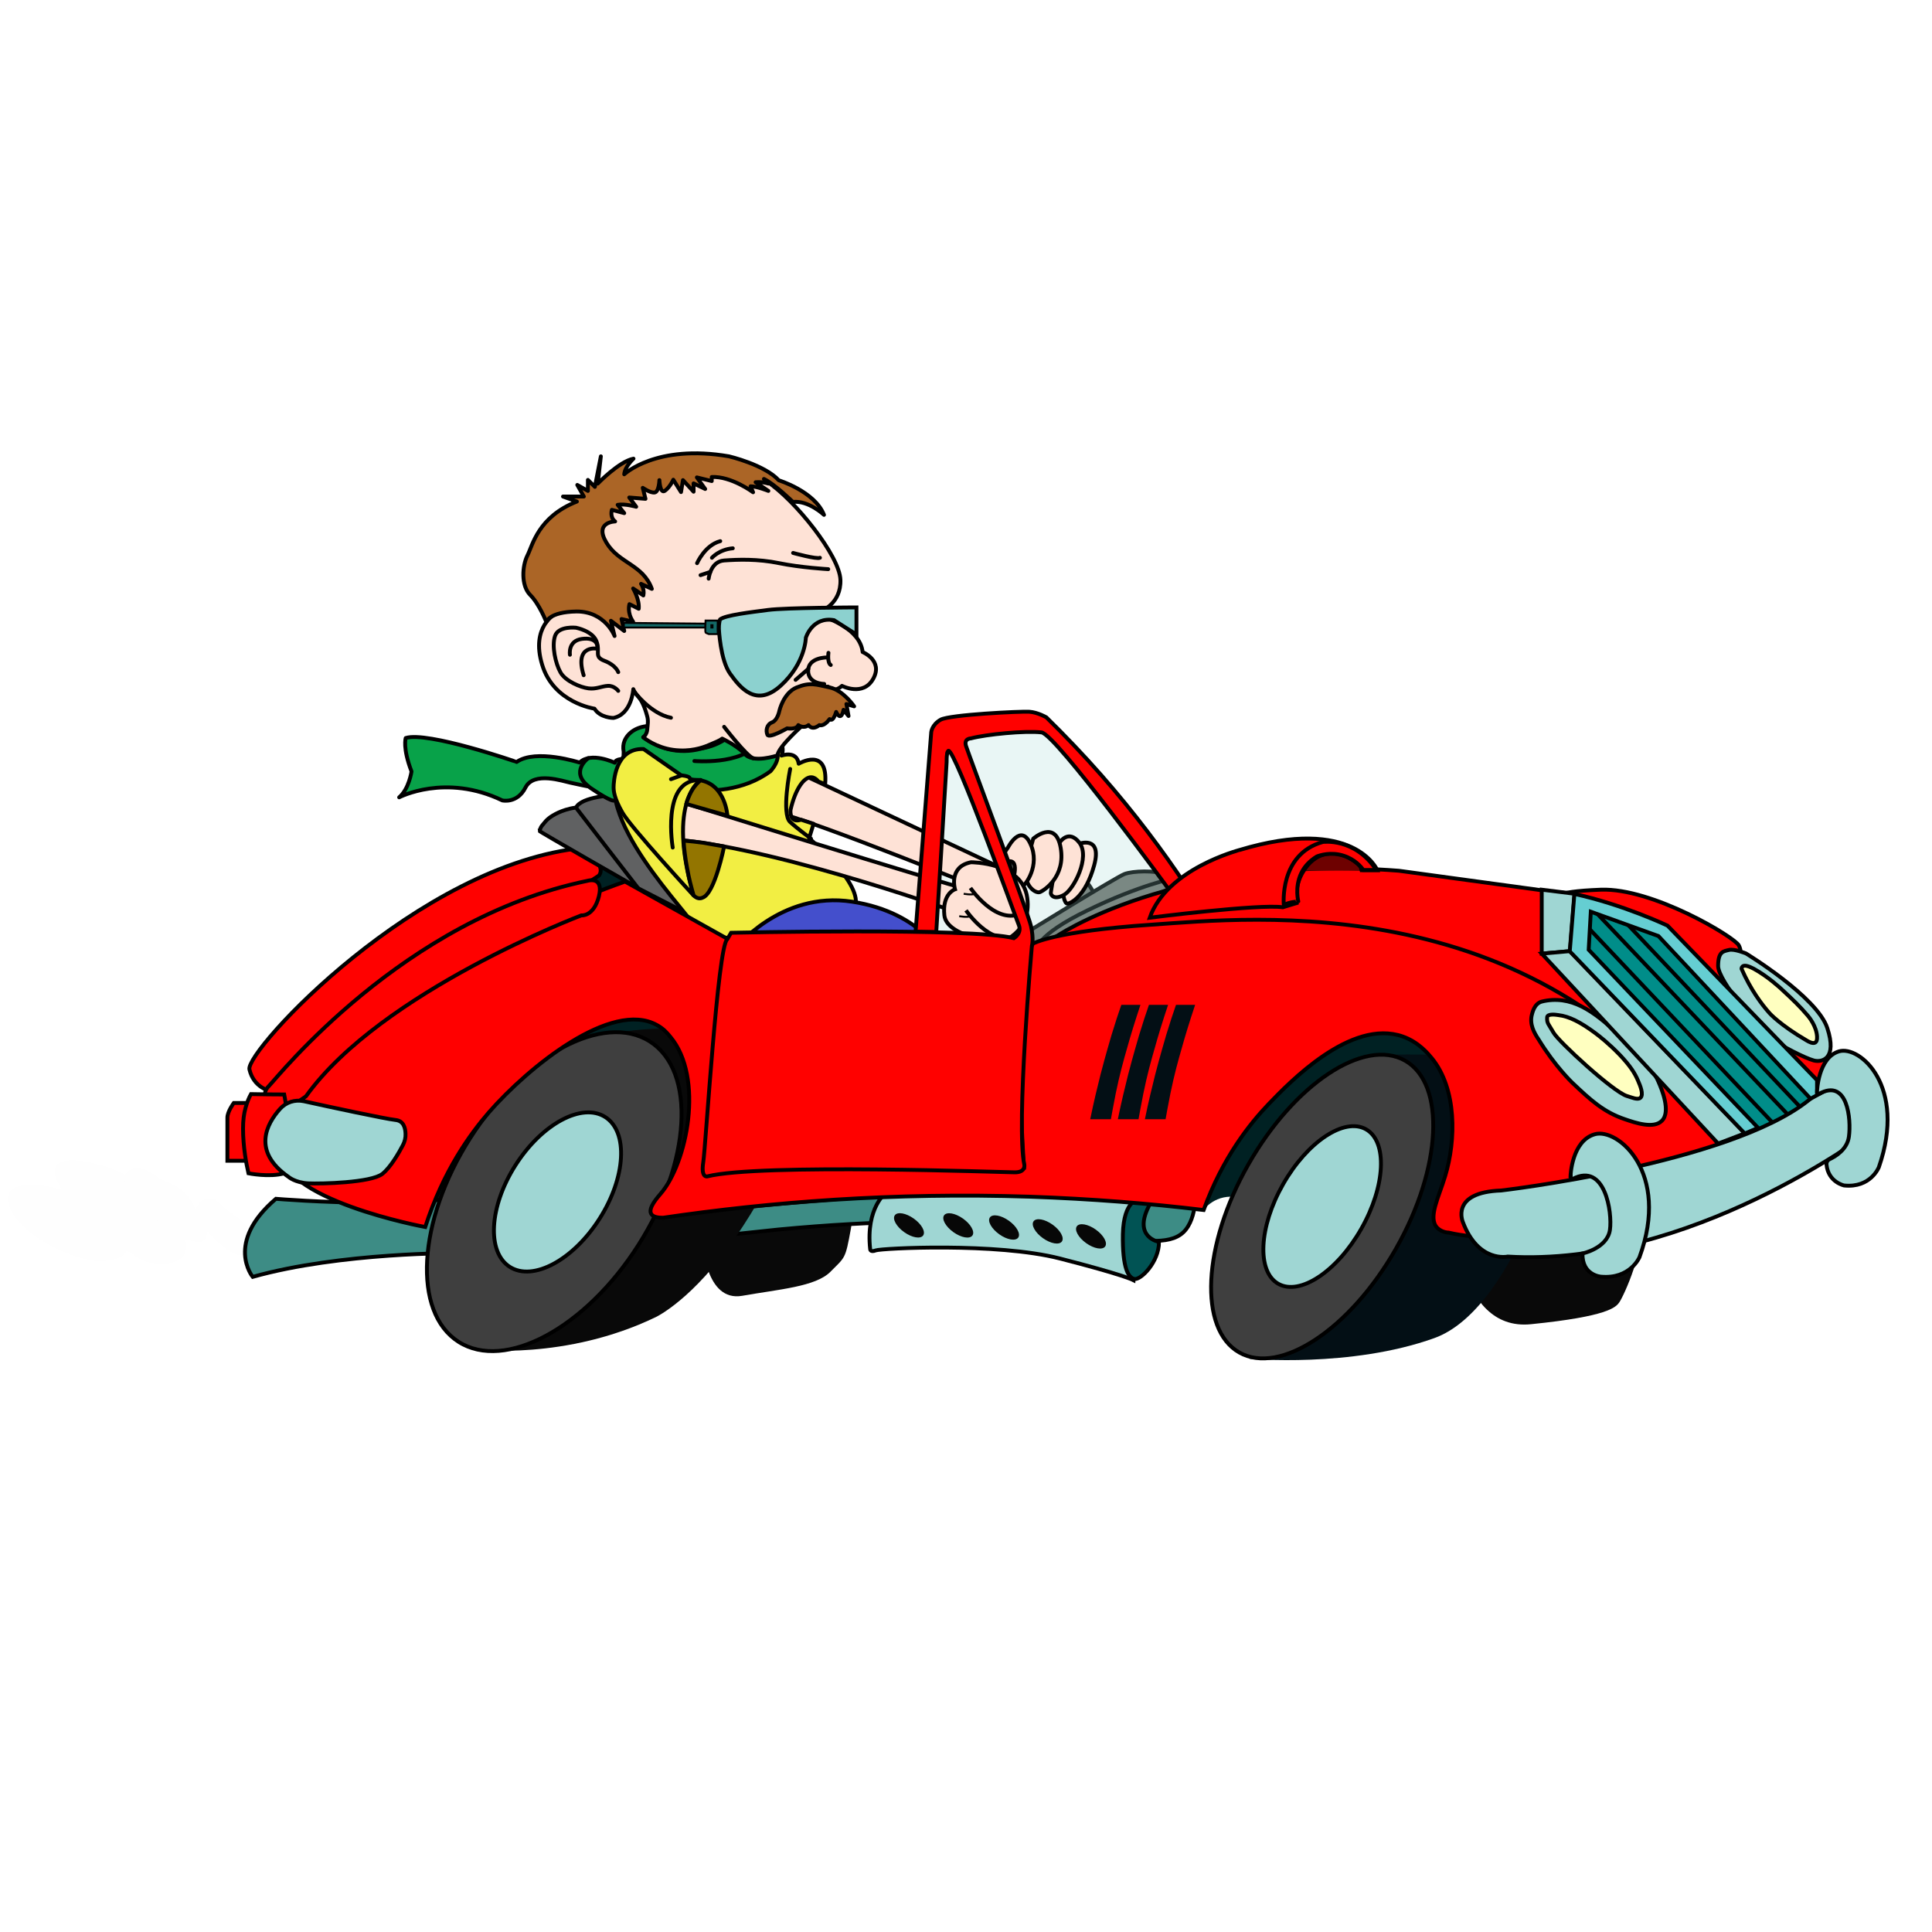 <?xml version="1.0" encoding="utf-8"?>
<!-- Generator: Adobe Illustrator 19.0.0, SVG Export Plug-In . SVG Version: 6.00 Build 0)  -->

<svg version="1.1" class="quotepic position1" id="richcar" xmlns="http://www.w3.org/2000/svg" xmlns:xlink="http://www.w3.org/1999/xlink" x="0px" y="0px"
	 width="1000px" height="1000px" viewBox="0 0 1000 1000" style="enable-background:new 0 0 1000 1000;" xml:space="preserve">
<style type="text/css">
	.strich0{fill:#002123;}
	.strich1{fill:#606162;stroke:#000000;stroke-width:2;stroke-miterlimit:10;}
	.strich2{fill:#090909;}
	.strich3{fill:#FEFEFE;stroke:#000000;stroke-width:0;stroke-miterlimit:10;}
	.strich4{fill:#3D8C85;stroke:#000000;stroke-width:2;stroke-miterlimit:10;}
	.strich5{fill:#9FD6D3;stroke:#000000;stroke-width:2;stroke-miterlimit:10;}
	.strich6{fill:#015354;stroke:#000000;stroke-width:2;stroke-miterlimit:10;}
	.strich7{fill:#070707;}
	.strich8{fill:#3F3F3F;stroke:#000000;stroke-width:2;stroke-miterlimit:10;}
	.strich9{fill:#030F15;}
	.strich10{fill:#6F706C;stroke:#000000;stroke-width:2;stroke-miterlimit:10;}
	.strich11{opacity:0.23;fill:#9FD6D3;stroke:#000000;stroke-width:2;stroke-miterlimit:10;}
	.strich12{fill:#FEE2D6;stroke:#000000;stroke-width:2;stroke-miterlimit:10;}
	.strich13{fill:#F2EE43;stroke:#000000;stroke-width:2;stroke-linejoin:round;stroke-miterlimit:10;}
	.strich14{fill:none;stroke:#000000;stroke-width:2;stroke-miterlimit:10;}
	.strich15{fill:none;stroke:#000000;stroke-miterlimit:10;}
	.strich16{fill:#444FCC;stroke:#000000;stroke-width:2;stroke-miterlimit:10;}
	.strich17{fill:#FF0000;stroke:#000000;stroke-width:2;stroke-miterlimit:10;}
	.strich18{fill:#FF0100;stroke:#000000;stroke-width:2;stroke-miterlimit:10;}
	.strich19{fill:#6E0100;}
	.strich20{fill:#FFFFC0;stroke:#000000;stroke-width:2;stroke-miterlimit:10;}
	.strich21{fill:#008D89;}
	.strich22{fill:#65CED2;stroke:#000000;stroke-width:2;stroke-miterlimit:10;}
	.strich23{fill:none;stroke:#000000;stroke-width:2;stroke-linecap:round;stroke-linejoin:round;stroke-miterlimit:10;}
	.strich24{fill:#08A249;stroke:#000000;stroke-width:2;stroke-linejoin:round;stroke-miterlimit:10;}
	.strich25{fill:none;stroke:#000000;stroke-width:2;stroke-linecap:round;stroke-miterlimit:10;}
	.strich26{fill:#937500;stroke:#000000;stroke-width:2;stroke-linecap:round;stroke-linejoin:round;stroke-miterlimit:10;}
	.strich27{fill:#FEE2D6;stroke:#000000;stroke-width:2;stroke-linecap:round;stroke-linejoin:round;stroke-miterlimit:10;}
	.strich28{fill:#AB6526;stroke:#000000;stroke-width:2;stroke-linecap:round;stroke-linejoin:round;stroke-miterlimit:10;}
	.strich29{fill:#146967;stroke:#000000;stroke-miterlimit:10;}
	.strich30{fill:#8CD1CF;stroke:#000000;stroke-width:2;stroke-miterlimit:10;}
</style>
<path id="richshadow" class="strich0" d="M189.8,617.1c0,0,15.1,31.4,52.4,7.5s211.5-37,252.3-32.7S623,626.3,623,626.3s6-8.9,18.4-6.5
	s207.4-49.5,207.4-49.5l-133.5-89l-218.5,20.3L340,492.3l-12.1-53.6L282,450.6L189.8,617.1z"/>
<path id="richcover1" class="strich1" d="M325.3,457.2c0,0-29.8-33.2-27.2-39.1c2.7-6,20.6-6.6,20.6-6.6l39.1,62.4L325.3,457.2z"/>
<path id="richwheel2back" class="strich2" d="M363.7,642.9c0,0,1.3,31.2,20.5,27.8s37.9-4.7,45.6-12.4c7.7-7.8,7.7-6.3,10.6-22.2
	s-3.8-60.3-3.8-60.3l-83.4-6.2L363.7,642.9z"/>
<path id="richwheeld2front" class="strich2" d="M751.9,624.9c0,0,1,64.6,40.6,60.5c39.6-4,43.9-8.7,45.7-11.4c1.9-2.7,14.1-27.8,12.3-49.2
	C848.7,603.5,751.9,624.9,751.9,624.9z"/>
<path id="richsmoke2" class="strich3" d="M94.2,637.6c-5-8.8-19.9-26.1-34.5-32c-13.5-5.4-41.7-11.3-27.6,10.2c-1.9-0.6-3.8-1.1-5.7-1.4
	c-3.1-0.6-18.4-3.4-21.7,3.2c-2.2,4.4,1.4,11.9,8.6,18.4c4.9,4.1,12.3,9.3,22.4,13.1c5.5,2,10.5,3.1,14.8,3.8
	c10.8-0.3,13.9-3,14.9-5.2c0-0.1,0-0.1,0.1-0.2c1.1,0.5,2.3,1,3.8,1.9c0,0,4,4.9,15.4,4.7C95.9,653.8,99.2,646.3,94.2,637.6z"/>
<path id="richsmoke1" class="strich3" d="M130.8,643.6c0,0,0.5-8-9.3-14.5s-8.8-9.4-14-8.7s-6.2,6.1-6.2,6.1s-2.5-9.4-12.8-13.9
	s-3.4-1.3-10.3-5.6s-14.8-2-13.7,4c1.1,6.1,10.1,14.6,10.1,14.6s15.5,15.1,21.1,16c5.6,0.9,10.8,3.8,11.7-4.3
	C107.4,637.3,126.9,660.5,130.8,643.6z"/>
<g id="richmuffler">
	<path id="richmuffler1" class="strich4" d="M618.7,612.5c0,0,1.7,15.5-4.9,23.9s-20.8,6-40.5,3.8c-19.7-2.2-65.1-13.8-170.4-3.8l-55.7,5.9
		l13.1-14.9c0,0,172.4-19.5,231.3-7.5c0,0,15.5,2.7,13-7.4C602.2,602.5,618.7,612.5,618.7,612.5z"/>
	<path id="richmuffler2" class="strich4" d="M237.3,648.6c0,0-60.9-0.5-106.5,12.3c0,0-14.6-17.7,12-40.4c0,0,97.2,8.1,113.3-8
		C272.1,596.5,237.3,648.6,237.3,648.6z"/>
	<path id="richmuffler3" class="strich5" d="M458.8,617.1c0,0-10.8,7.8-8.4,29.5c0,0,0,1.7,2.9,0.6c2.9-1.1,62.5-4.2,95.3,4.2
		s38.1,11.2,38.1,11.2l2-44.7L458.8,617.1z"/>
	<path id="richmuffler4" class="strich6" d="M589.5,620.7c0,0-7.9,0.3-8.3,18.1c-0.3,17.8,2.9,22.6,6,23.2c3.2,0.6,12.7-8.7,12.7-19.2
		c0,0-13.4-2.2-5.4-18.2S589.5,620.7,589.5,620.7z"/>
	
		<ellipse id="richmfhole" transform="matrix(0.814 0.581 -0.581 0.814 456.297 -155.121)" class="strich7" cx="470.1" cy="634.2" rx="9" ry="4.3"/>
	
		<ellipse id="richmfhole_1_" transform="matrix(0.814 0.581 -0.581 0.814 461.039 -169.916)" class="strich7" cx="495.6" cy="634.2" rx="9" ry="4.3"/>
	
		<ellipse id="richmfhole_2_" transform="matrix(0.814 0.581 -0.581 0.814 466.1 -183.492)" class="strich7" cx="519.3" cy="635.3" rx="9" ry="4.3"/>
	
		<ellipse id="richmfhole_3_" transform="matrix(0.814 0.581 -0.581 0.814 471.464 -196.243)" class="strich7" cx="541.9" cy="637.3" rx="9" ry="4.3"/>
	
		<ellipse id="richmfhole_4_" transform="matrix(0.814 0.581 -0.581 0.814 477.137 -208.789)" class="strich7" cx="564.3" cy="639.9" rx="9" ry="4.3"/>
</g>
<g id="richwheelback">
	<path id="richtyreback" class="strich2" d="M246.5,698.5c0,0,46.2,5.8,93-16.8c0,0,19.3-9.1,41.3-41.4c22-32.3,33.6-61.5,32.5-80.2
		s-47.4-33.5-93.6-25.6S246.5,698.5,246.5,698.5z"/>
	
		<ellipse id="richwheeiback1_1_" transform="matrix(0.537 -0.843 0.843 0.537 -387.491 527.588)" class="strich8" cx="287.2" cy="617" rx="92.2" ry="51.6"/>
	
		<ellipse id="richwheeiback1" transform="matrix(0.537 -0.843 0.843 0.537 -386.791 529.119)" class="strich5" cx="288.9" cy="617.1" rx="46" ry="25.8"/>
</g>
<g id="richwheelfront">
	<path id="richtyre" class="strich9" d="M646.7,703.3c0,0,52.6,4.8,95.7-10.7c43.1-15.4,71.3-114.1,64.1-131.9
		c-7.2-17.8-91.2-14.7-91.2-14.7L646.7,703.3z"/>
	
		<ellipse id="richwheelfront1_1_" transform="matrix(0.494 -0.869 0.869 0.494 -196.72 911.048)" class="strich8" cx="684.8" cy="624.6" rx="86.9" ry="44"/>
	
		<ellipse id="richwheelfront1" transform="matrix(0.494 -0.869 0.869 0.494 -196.72 911.048)" class="strich5" cx="684.8" cy="624.6" rx="46" ry="23.3"/>
</g>
<path id="richdrivewheel" class="strich10" d="M557.8,473.8c0,0-1.3-15.9-18.9-19.2c-17.6-3.4-24.1,18.2-24.1,25.1s0,18.3,0,21.9
	s-10.8,0-10.8,0l2.2-7c0,0-6.6-27,2.2-35.1c8.8-8.1,10.8-12.6,24.8-15.8c14-3.2,32.9,10.6,35,25.1
	C570.2,483.2,557.8,473.8,557.8,473.8z"/>
<path id="richdashboarsd1" class="strich10" d="M528.8,488.7l1.9-5.6c0,0,46.9-29,51.3-30.7c4.4-1.7,16-1.9,20.6,0c4.6,1.9,5.1,7.3,5.1,7.3
	l-77.4,31.7L528.8,488.7z"/>
<path id="richdashboard2" class="strich10" d="M536.5,491.5c0,0-0.5-7.3,26.4-20.3c26.8-13.1,45-16.7,45-16.7l1.9,3.4L536.5,491.5z"/>
<path id="richglass" class="strich11" d="M487.9,379l51.7-3.7c0,0,45.7,44.4,74.3,90.6c28.6,46.2-136,28.6-136,28.6L487.9,379z"/>
<g id="richhand1_1_">
	<path id="richshoulder2" class="strich12" d="M412.1,399.4L521.9,451l-6.8,12c0,0-92.4-37.8-114.9-43L412.1,399.4z"/>
	<path id="richfinger1" class="strich12" d="M558.3,436.8c0,0,12.4-4.8,8,11.2s-12.2,19.7-13.8,19.7c-1.6,0-2.2-4.9-2.2-4.9L558.3,436.8z"/>
	<path id="richfinger2" class="strich12" d="M548.4,436.2c0,0,4.6-7.4,10.3,0s-2.9,24.2-8,27s-6.8,0.1-6.8-1S548.4,436.2,548.4,436.2z"/>
	<path id="richfinger3" class="strich12" d="M534.8,434.1c0,0,11.6-10.3,14.2,4.7c2.6,14.9-8.5,22-10.6,22.9c-2,0.9-6.4-2.1-7.2-7.1
		C530.3,449.5,534.8,434.1,534.8,434.1z"/>
	<path id="richfinger4" class="strich12" d="M521.7,438.7c0,0,6.7-13,11.7-1.8c5.1,11.1-2.7,21.6-4.6,22.1c-1.9,0.6-3.7,3-5.2-1.4
		c0,0,4.8-12.7-1.6-11.8C515.5,446.7,521.7,438.7,521.7,438.7z"/>
</g>
<path id="richshort" class="strich13" d="M377.9,379.4c0,0,5.1-9.2,17.9-2.6s8.7,14.3,8.7,14.3s7.9-2.9,8.9,4.2c0,0,15.4-9.2,13.7,10.6
	l-3.5-1.4c-1.5-1.8-2.8-2.2-3.6-2.2c-4-0.2-8.4,6.4-10.8,16.8c-0.1,0.6-0.1,1.5,0.1,2.5c0.2,0.8,0.4,1.8,1.2,2.4
	c1.5,1.3,4,0.3,4.2,0.3c2.1,0.7,4.3,1.4,6.4,2.1c-0.8,2.5-1.5,5-2.3,7.5c0,0,28.8,24,23.6,36c-5.2,12-74.2,22.8-82.6,9.8
	c-8.4-13-61.7-66.3-34.2-90.5c0,0,4.8-3.3,10.4-1.9c3.7,0.9,5.5,3.5,7,4.6C346.5,394.9,355.2,394.5,377.9,379.4z"/>
<g id="richhand2_1_">
	<g id="richhand1">
		<path id="richshoulder" class="strich12" d="M340.6,411.4c0,0,154.6,48.2,158.1,48.2s-6.4,11.6-6.4,11.6S391,435,340.6,434.1V411.4z"/>
	</g>
	<path id="richhand2" class="strich12" d="M502.6,446.3c0,0,26.6-0.1,29.1,18.4c2.5,18.5-14.5,23.3-14.5,23.3s-27.2-2.9-28.4-14.2
		c-1.2-11.3,5.5-13.5,5.5-13.5S490.8,448.6,502.6,446.3z"/>
	<path class="strich14" d="M502.3,459.6c0,0,12.6,18.6,25.5,13.5"/>
	<path class="strich15" d="M498.8,462.6c0,0,4.1,0.8,5.9,0"/>
	<path class="strich14" d="M500,471.2c0,0,12.6,18.6,25.5,13.5"/>
	<path class="strich15" d="M496.5,474.2c0,0,4.1,0.8,5.9,0"/>
</g>
<path id="richleg" class="strich16" d="M380.1,491.5c0,0,23.7-30.5,60.9-24.8s47.7,29.8,47.7,29.8L380.1,491.5z"/>
<g id="richcarcase_1_">
	<path id="richhood" class="strich17" d="M545.5,485.5c0,0,62-43.8,178.6-34.8l84.1,11.5l40.6,77.4L545.5,485.5z"/>
	<path id="richcarcase" class="strich17" d="M220.1,635.1c0,0-77-14.2-75-40.9s65.9-98,178.4-137.9l54.4,30.4c0,0-16.6,115.6-10.8,121.3
		c0,0,6.4-11.5,162.9-3.7c0,0-6.8-97.7,4.7-115.9c0,0,10.8-6.4,61.5-9.8S800,458.1,889.4,592.4c0,0-76.5,60.2-139.6,45.6
		c0,0-3.5,0-6-2.6c-4.8-5.2,1-15.9,4.2-26.6c5.7-18.7,6.1-45.2-6.9-61.1c-1.9-2.3-6.8-8.3-15-11.2c-26.9-9.5-58.9,24-69.4,34.9
		c-9.7,10.1-23.9,27.8-33.7,54.9c-28.1-3.4-58.2-5.8-90-6.9c-70.9-2.3-134.8,2.8-189.8,10.9c-2.4,0-5.3-0.3-6.2-2.1
		c-1.6-3.1,3.6-8.7,5-10.4c13.6-15.8,22.6-60,5-81.1c-1.7-2.1-3.7-4.4-7.1-6.2c-23.4-12.9-66.1,21.5-86.9,45.3
		C243.4,586.9,229.4,606.1,220.1,635.1z"/>
	<path id="richcar_x5F_back2" class="strich18" d="M139.8,564.7c0,0-8.5-1.6-10.7-11.2c-2.1-9.6,87.5-106.7,173.4-114.7
		c0,0,11.7,9.1,7.5,14.4L139.8,564.7z"/>
	<path id="richcar_x5F_back1" class="strich18" d="M138.7,569c0,0-3.7-2.7,0.5-6.9c4.3-4.3,69.4-86.5,164.9-106.2c0,0,8.5-2.7,5.9,8
		c-2.7,10.7-9.1,9.9-9.1,9.9s-103.5,39.2-142.5,93.6C158.4,567.4,141.4,580.7,138.7,569z"/>
	<path id="richback_x5F_bumper1" class="strich18" d="M130.8,570.9H121c0,0-3.3,4.4-3.3,7.6s0,22.3,0,22.3h13.1V570.9z"/>
	<path id="richback_x5F_bumper2" class="strich18" d="M129.9,566.3c-0.9,1.6-2,4.1-2.8,7.1c-0.9,3.3-1.3,6.5-1.3,10.8
		c0,9.3,1.7,18.4,2.8,23.1c0,0,10.9,2.2,18.5,0s0-40.8,0-40.8C141.4,566.5,135.7,566.4,129.9,566.3z"/>
	<path id="richdoor_2_" class="strich18" d="M605.1,460.5c0,0-58.7-80.5-66-81.4c-8.3-1-28.8,1-36.6,3.1c0,0-3.7,0-2.5,3.9
		s32,86.1,33.6,93.1c1.6,7,0.5,10.4,0.5,10.4s-8.3,93.6-3.9,113.3c0,0,0.8,3.9-4.9,3.9c-5.7,0-132.2-4.7-159.2,2.1
		c0,0-3.4,1-2.1-7.3c1.3-8.3,7.5-111.9,12.4-115.4l2-3.4c0,0,124.7-2.8,146.4,2.8c0,0,4.3-2.5,2.5-6.9c-1.8-4.3-33.1-91.2-36.4-90.1
		c0,0-0.1,0-0.1,0.1c-0.5,0.5-0.6,1.2-0.6,1.7c-0.1,0.7-0.2,1.4-0.2,2.1c0,1,0,2.6-0.2,4.9c-1.7,28.3-3.4,56.7-5.2,85l-10.7-0.2
		l8.1-103.2c0,0,0.3-3.9,4.9-6.5c4.7-2.6,41.5-4.4,45.9-4.1s8.8,2.9,8.8,2.9c9.3,9.1,18.9,19.1,28.5,30c17.3,19.7,31.7,39,43.7,57
		L605.1,460.5z"/>
	<path id="richotherside" class="strich18" d="M899.5,496c0,0,2.8-2.3,0.5-6.7c-2.4-4.4-44.7-29.8-71.4-28.8c-26.7,1-22,4.4-22,4.4l133,96.1
		l7.4-11.2L899.5,496z"/>
	<path id="richhole_4_" class="strich9" d="M592.6,579.3c1.8-8.9,3.7-16.6,5.3-23c2.7-10.5,5.1-18.3,5.7-20.5c1.9-6.2,3.6-11.5,5.1-15.7
		c3.3,0,6.6,0,9.9,0c-2.9,8.7-5.2,16.2-6.8,22c-2,6.9-4,14.1-6,23.9c-1.1,5.5-1.9,10-2.5,13.3C599.8,579.3,596.2,579.3,592.6,579.3z
		"/>
	<path id="richhole_1_" class="strich9" d="M578.6,579.3c1.8-8.9,3.7-16.6,5.3-23c2.7-10.5,5.1-18.3,5.7-20.5c1.9-6.2,3.6-11.5,5.1-15.7
		c3.3,0,6.6,0,9.9,0c-2.9,8.7-5.2,16.2-6.8,22c-2,6.9-4,14.1-6,23.9c-1.1,5.5-1.9,10-2.5,13.3C585.7,579.3,582.1,579.3,578.6,579.3z
		"/>
	<path id="richhole" class="strich9" d="M564.3,579.3c1.8-8.9,3.7-16.6,5.3-23c2.7-10.5,5.1-18.3,5.7-20.5c1.9-6.2,3.6-11.5,5.1-15.7
		c3.3,0,6.6,0,9.9,0c-2.9,8.7-5.2,16.2-6.8,22c-2,6.9-4,14.1-6,23.9c-1.1,5.5-1.9,10-2.5,13.3C571.4,579.3,567.8,579.3,564.3,579.3z
		"/>
</g>
<path id="richcover2" class="strich1" d="M330.2,459.6c0,0-51.5-29.4-51.3-29.7c0,0,0,0,0,0c0.6-0.1,0.9-1.3,0.9-1.3c0.2-0.7,1-1.6,2.7-3.6
	c2-2.2,4.8-3.6,6.5-4.4c2-0.9,5.1-2.1,9.1-2.6C308.8,431.9,319.5,445.8,330.2,459.6z"/>
<path id="richback_x5F_bumper_x5F_grey" class="strich5" d="M157.3,570c-4.6-1-9.3,0.5-12.4,4c-6.8,7.6-14.7,21.9,4.5,35.2
	c0,0,3.3,2.9,10.1,3.3c6.8,0.3,32.5-0.3,38.4-4.9c4.3-3.4,8.6-11,10.6-14.8c1-1.9,1.5-3.9,1.4-6c-0.1-3-1-6.7-5.2-7.1
	C199.3,579.1,170.4,572.9,157.3,570z"/>
<g id="richintake">
	<path id="richair_x5F_intakeshadow" class="strich19" d="M674.8,450.6h33.9c0,0-8.4-8-19.5-8.5C678,441.7,674.8,450.6,674.8,450.6z"/>
	<path id="richair_x5F_intake1" class="strich18" d="M595.1,475c0,0,56.8-7.2,68.9-5.4l7.2-2.2c-0.3-2.3-1-9.6,3.6-16.7
		c1.2-1.9,4.3-6.5,10.1-8.3c10.1-3.1,19,5.3,19.4,6.6c0,0.1,0.4,1.4,0.4,1.4l0,0h8.2c0,0-11.9-28.4-71.5-10.4
		C641.3,440.1,604,449.6,595.1,475z"/>
	<path id="richair_x5F_intakefront" class="strich18" d="M664.5,468.5c0,0-2.6-26.4,20.2-32.7c0,0,16.5-2.4,27.7,14.5h-6.7
		c-1.1-1.5-4.3-5.5-10.3-7.4c-6.6-2.1-12.2-0.2-13.8,0.4c-1.8,1.1-4.3,2.9-6.4,5.8c-5.2,7.3-3.6,15.7-3.2,17.5
		C672.1,466.5,666.9,466.9,664.5,468.5z"/>
</g>
<g id="richheadlights">
	<path id="richheadlightleft1" class="strich5" d="M903.7,493.5c0,0,36.8,22.4,42.1,38.6c5.3,16.1-2.8,17.9-7,16.8
		c-4.2-1.1-17.5-7.7-22.8-11.9c-5.3-4.2-26.7-29.4-26.7-37s2.8-7.6,5.6-8.3C897.7,491,903.7,493.5,903.7,493.5z"/>
	<path id="richheadlightleft2" class="strich20" d="M901.4,501.4c0,0,0-0.7,0.6-1.2c1.2-1,3.9,0.3,5.7,1.2c7.4,4,14.2,10.4,14.2,10.4
		c6.5,6,9.8,9.2,13.8,13.9c0.7,0.8,4.5,5.5,4.8,10.8c0.1,1.9-0.3,2.7-0.9,3.1c-1.2,0.8-3.4-0.4-4.4-1c-13.9-8.1-19.3-14.2-19.3-14.2
		C911.8,519.8,906.1,512.2,901.4,501.4z"/>
	<path id="richheadlighright1" class="strich5" d="M792.9,525.2c0.2-0.6,1.1-5.8,5.2-6.8c1.6-0.4,3.4-0.7,5.4-0.8c14.5-0.7,25.3,9.4,38.8,22
		c11.6,10.8,14.7,17.1,16.1,20.3c1.6,3.6,6.6,15.4,1.8,20.2c-4.2,4.3-13.7,1.1-19.2-0.8c-11-3.7-17.8-10-27.1-18.8
		c0,0-9-8.5-17.6-22.6C794,534.5,791.6,530,792.9,525.2z"/>
	<path id="richheadlightright2" class="strich20" d="M806.5,525.4c5.7,0.6,11.7,3.8,18.9,9.1c2.6,1.9,7.5,5.8,13,11.5
		c5.3,5.6,7.8,9.4,9.5,13.5c1,2.3,3,7,1.2,8.7c-1.4,1.3-4.6-0.2-7-0.9c-7.2-2.2-35.4-28.2-38-32.8c-2.6-4.6-3.5-4.7-3.3-8
		C801,524.6,805.3,525.2,806.5,525.4z"/>
</g>
<g id="richgrille">
	<polygon id="richgrillefrontbase" class="strich21" points="916.7,580.9 910.1,583.8 822.4,491.6 823.5,471.9 858.4,484.5 940.5,572.3 	"/>
	<line id="richgrilleline" class="strich14" x1="917.3" y1="580.9" x2="820.7" y2="478.7"/>
	<line id="richgrilleline_1_" class="strich14" x1="932.8" y1="584.7" x2="826.3" y2="472.5"/>
	<line id="richgrilleline_2_" class="strich14" x1="934.8" y1="576.2" x2="838.3" y2="474.1"/>
	<polygon id="richgrille1" class="strich5" points="798,460.5 798,493.6 812.6,492.3 815,462.6 	"/>
	<polygon id="richgrille2" class="strich5" points="889.3,591.9 798,493.6 812.6,492.3 903.2,586.6 	"/>
	<path id="richgrille3" class="strich22" d="M940.5,559.1l-77.4-80c0,0-23.2-11-48.2-16.4l-2.4,29.7l90.6,94.3l6.9-2.9l-87.7-92.2l1.1-19.7
		l35,12.6l82.1,87.8V559.1z"/>
</g>
<g id="richbumper">
	<path id="richbumperfront1" class="strich5" d="M777,616.2c0,0,117.7-13.7,159-46.6c0.7-0.6,1.5-1.1,2.4-1.6c2.4-1.3,8-4.3,12.5-6.8
		c6-3.3,15.4,10.7,15.4,10.7v15c0,0-91.9,69.1-185.9,63.5c0,0-15.2,3.4-23.2-17.8C757.2,632.6,750.4,617.1,777,616.2z"/>
	<path id="richbumperfrontlefttooth" class="strich5" d="M812.9,608.7c0,0,0.6-18.2,12.5-21.6c11.9-3.5,39.3,19.7,23.2,63.6
		c0,0-4.8,11.5-20,10.1c0,0-9.8-0.7-9.5-12c0,0,12.8-2.7,14.2-12.2c1.3-9.2-2.6-35.1-19.2-26.4c-0.5,0.3-1.1-0.1-1.1-0.7V608.7z"/>
	<path id="richbumperfrontlefttooth_1_" class="strich5" d="M940.5,564.9c0,0,0.5-17.4,11.3-20.7c10.7-3.3,35.3,17.9,20.7,59.9
		c0,0-4.2,10.9-18,9.5c0,0-8.2-1.7-9.1-10.8c-0.1-1.2,0.5-2.3,1.6-2.8c3-1.4,9.1-5,10-11.7c1.2-8.9-0.6-30.4-15.5-22.1
		c-0.4,0.2-1-0.1-1-0.6V564.9z"/>
</g>
<path id="richline" class="strich23" d="M409,398c0,0-4.7,23.3,0,27.5s10.8,8.6,10.8,8.6"/>
<g id="richscarf_1_">
	<path id="richscarf" class="strich24" d="M210,382c0,0-1.7,5.1,3,17.3c0,0-1.3,9.1-6.4,13.4c0,0,23.9-12.6,53.4,1.6c0,0,7.7,1.8,12-6.7
		s19.6-3.2,23.1-2.5c3.4,0.8,9.5,2,9.5,2s10.3,7.3,13,7.3c2.7,0,12.6-11.8,12.6-11.8s40.9,16.9,68.6-3.4c0,0,11.9-12.6-6.8-14.4
		c0,0,2.9-12.6-7-13.6s-11-0.8-11-0.8l-2.3,0l2.3,12c-2.5,1.7-11.6,7.5-24,6.1c-8.4-1-14.3-4.9-17-6.9c0.4-0.3,1.4-1,1.9-2.3
		c0.7-1.6,0.5-3,0.4-3.5c-5.7,0.4-10.4,3.4-12.1,7.8c-0.6,1.5-0.8,3.3-0.4,5.5l-0.1,3.8c0,0-4-0.3-4.5,1.9c0,0-12.3-5.9-18.2-0.1
		c0,0-22.6-7.3-32.6-0.3C267.3,394.3,221.1,378.4,210,382z"/>
	<path id="richline_3_" class="strich23" d="M362.6,387.5c3.1-0.5,7.8-1.6,12.7-4.8c2-1.3,3.6-2.7,4.8-4"/>
	<path id="richline_4_" class="strich23" d="M359.4,393.9c0,0,24.4,2.1,32.5-9"/>
	<path id="richline_5_" class="strich25" d="M304.5,392.4c0,0-9.6,6.9,0,14.5"/>
</g>
<g id="richsleeve_1_">
	<path id="richsleeve" class="strich13" d="M359,463.5c0,0-32.8-35.6-36.9-43c-4.2-7.4-4.5-11-4.5-13.1s0.6-20.3,15.5-19.7l19.5,13.6
		c0,0,4.4,0.4,4.4,1.5c0,1.1,5.7,0.9,5.7,0.9S344.8,414.3,359,463.5z"/>
	<path id="richsleeveshadow2" class="strich26" d="M376.5,422.2c0,0-0.9-15.9-13.9-18.3c-0.6,0.5-1.3,1.1-2.1,2c-1.8,2-2.7,3.8-3.3,5
		c-0.6,1.3-1.4,3-2,5.2L376.5,422.2z"/>
	<path id="richsleeveshshadow1" class="strich26" d="M374.8,438.1c0,0-4.8,24.4-11.1,26.5c0,0-2.4,1.4-4.7-1.2c-1.2-4.1-2.4-8.7-3.3-13.8
		c-1-5.2-1.6-10.1-1.9-14.5c3.3,0.3,6.7,0.6,10.2,1.1C367.7,436.9,371.4,437.5,374.8,438.1z"/>
	<path id="richline_1_" class="strich25" d="M348.2,438.7c0,0-5.8-33.9,12.7-34.9"/>
	<line id="richline_2_" class="strich25" x1="347.3" y1="403.3" x2="352.6" y2="401.4"/>
</g>
<g id="richhead">
	<path id="richheadbase" class="strich27" d="M332.9,381.6c0.4-0.3,1-0.8,1.4-1.6c0.7-1.2,0.7-2.3,0.8-3.4c0.1-1.4,0.6-3.6-0.2-6.2
		c-2.8-10.2-5.3-9.4-7.1-13.7c0,0-0.8,13-10.3,14.9c0,0-6.9,0-9.8-4.8c0,0-21.2-3-27.1-22.8c-6-19.7,6.9-26.3,6.9-26.3
		s-18.9-37,21.2-60.2c40.1-23.1,73.3-18.1,88.1-8.4c14.9,9.8,37.8,38.7,38.2,51c0.4,12.3-9.8,16.1-9.8,16.1l2.5,3.6
		c0,0,17.5,5.5,18.8,17.7c0,0,10.7,4.4,5.5,13.8c-5.2,9.4-16.2,3.7-16.2,3.7s-3.9,3.9-6.8,0.7c-2.8-3.3-13.3,19.5-13.3,19.5
		s-12.9,11.3-13.3,15.8c0,0-12.9,4.4-17-0.9c-0.1-0.2-0.1-0.1-0.5-0.5c-4.2-4.1-11.1-7.3-11.1-7.3c-1.4,1.1-3.8,2-6.6,3.2
		c-1.4,0.6-7.4,3.3-15.5,2.9C342.4,388.1,335.6,383.7,332.9,381.6z"/>
	<path class="strich27" d="M374.8,376.2c0,0,11.6,15.1,15.1,16.3"/>
	<path class="strich23" d="M327.9,357.6c0,0,8.8,11.9,19.4,13.9"/>
	<path class="strich23" d="M360.8,291.5c0,0,4-9.3,12-11.4"/>
	<path class="strich23" d="M368.5,288.7c0,0,3.7-4.3,10.8-4.9"/>
	<path class="strich23" d="M410.5,286.2c0,0,12.3,3.4,13.9,2.5"/>
	<path class="strich23" d="M366.8,299.5c0,0,0.9-8.9,8-9.4c7.1-0.5,17.3-0.9,28.5,1.4s25.4,3.1,25.4,3.1"/>
	<line class="strich23" x1="362.6" y1="297.7" x2="367.7" y2="296"/>
	<path class="strich23" d="M428.8,337.9c0,0-0.7,5.2,1.2,6.3"/>
	<path class="strich23" d="M428,340.3c0,0-9.6-0.1-9.7,6.8s8.3,6.9,8.3,6.9"/>
	<line class="strich23" x1="411.8" y1="351.9" x2="418.4" y2="346.2"/>
	<path id="richmustasche" class="strich28" d="M442.1,365.6c0,0-5.6-8.3-12.7-9.8c-7.1-1.5-10.1-2.8-17,0c-6.9,2.8-9,12.1-9,12.1
		s-0.9,4.9-3.8,6c-2.8,1.1-3.3,4.3-2.4,6.4s10.2-3.3,10.2-3.3s4.9,0.8,5.8-1.7c0,0,2.7,2.1,5.3,0c0,0,1.7,3.1,5.6,0
		c0,0,2.2,1.1,5.3-3.1c0,0,1.6,2.1,3.4-3.7c0,0,2.4,5.6,3.8-1.1l2.6,3.2l-1.1-6.2L442.1,365.6z"/>
	<path id="richhair" class="strich28" d="M282.8,322c0,0-3.6-9.3-8.4-14.1c-4.8-4.8-4.1-15.1-1.4-20.4s5.5-20,25.6-27.9l-7.2-2.6h10.8
		l-3.4-6l5.5,3.1v-5.7l3.6,3.6l3.1-15.8l-1.6,14.1c0,0,11.1-11.5,18.5-12.9c0,0-4.5,4.1-4.8,8.1c0,0,16.5-15.8,54.2-9.3
		c0,0,18.4,4.3,25.8,12.4c0,0,18.6,5.7,23.4,17.9c0,0-8-7.6-16.1-6.7c0,0-9.5-9.3-15-11.9l2.3,2.4c0,0-2.8-1-6.6-0.7l6.6,4.5
		c0,0-5.9-2.4-9.2-2.4l1.3,3.1c0,0-11.3-8.4-21.4-7.9v2.1l-7.7-1.9l4.3,6l-6-2.9v4.3l-5.5-6l-1,6.2l-4-6.4c0,0-1.7,3.8-4.3,5.7
		c-2.6,1.9-2.9-5.5-2.9-5.5s-0.2,6-2.4,6.4s-6.2-2.4-6.2-2.4l1.4,5.7l-8.4-0.7l3.6,4.8c0,0-5.9-1.7-9.6-1l3.4,4.3l-6.4-1.7
		c0,0-1.2,3.8,1.7,6c0,0-11,0.2-4.5,11s18.9,11.2,23.5,23.9l-5.6-2.6c0,0,1.9,2.6,1.2,6l-5.3-3.6c0,0,3.4,5.7,2.9,10.5l-4.8-2.4
		c0,0-1.4,4.3,1.9,9.1l-6-1.4l1.4,6.2l-6.9-5.3l1.9,7.9c0,0-4.8-12.7-19.6-12.7C284,316.7,282.8,322,282.8,322z"/>
	<polygon class="strich29" points="322.9,322.4 365.2,322.8 365.2,324.8 322.9,324.8 	"/>
	<path class="strich29" d="M365.2,321.2c0,0-0.3,5.8,0,6.2c0.3,0.3,1.7,0.8,1.7,0.8h4.6v-7H365.2z"/>
	<rect x="368.2" y="323.6" class="strich29" width="0.6" height="1.2"/>
	<path id="richfrontglass" class="strich30" d="M372.1,325.5c0,0,0.7,16.1,5.8,23.2c5.1,7.1,13.4,17.8,26.2,6.2s13-24.8,13-24.8
		s3.3-11.1,14.6-9.1l11.6,7.4v-14c0,0-36.5,0.1-45.7,1.3s-22.1,2.7-24.9,4.9C372.6,320.6,372,323,372.1,325.5z"/>
	<path id="richear" class="strich23" d="M320,357.6c0,0-2-2.8-5.4-2.6c-3.4,0.2-5.9,1.8-10,1.3s-11.9-3.7-14.5-8.3
		c-2.6-4.6-4.6-13.7-2.8-18.9c1.8-5.2,10.8-4.2,10.8-4.2s8.7,1.6,10.7,7.2c2,5.6-1.6,7.8,4.2,10c5.8,2.2,7,5.8,7,5.8"/>
	<path id="richearline" class="strich23" d="M295,338.9c0,0-1.2-7.2,6.2-8.2c7.4-1,7.9,3.3,7.9,3.3l0.2,1.8c0,0-12.2-2.6-7.2,13.7"/>
</g>
</svg>

